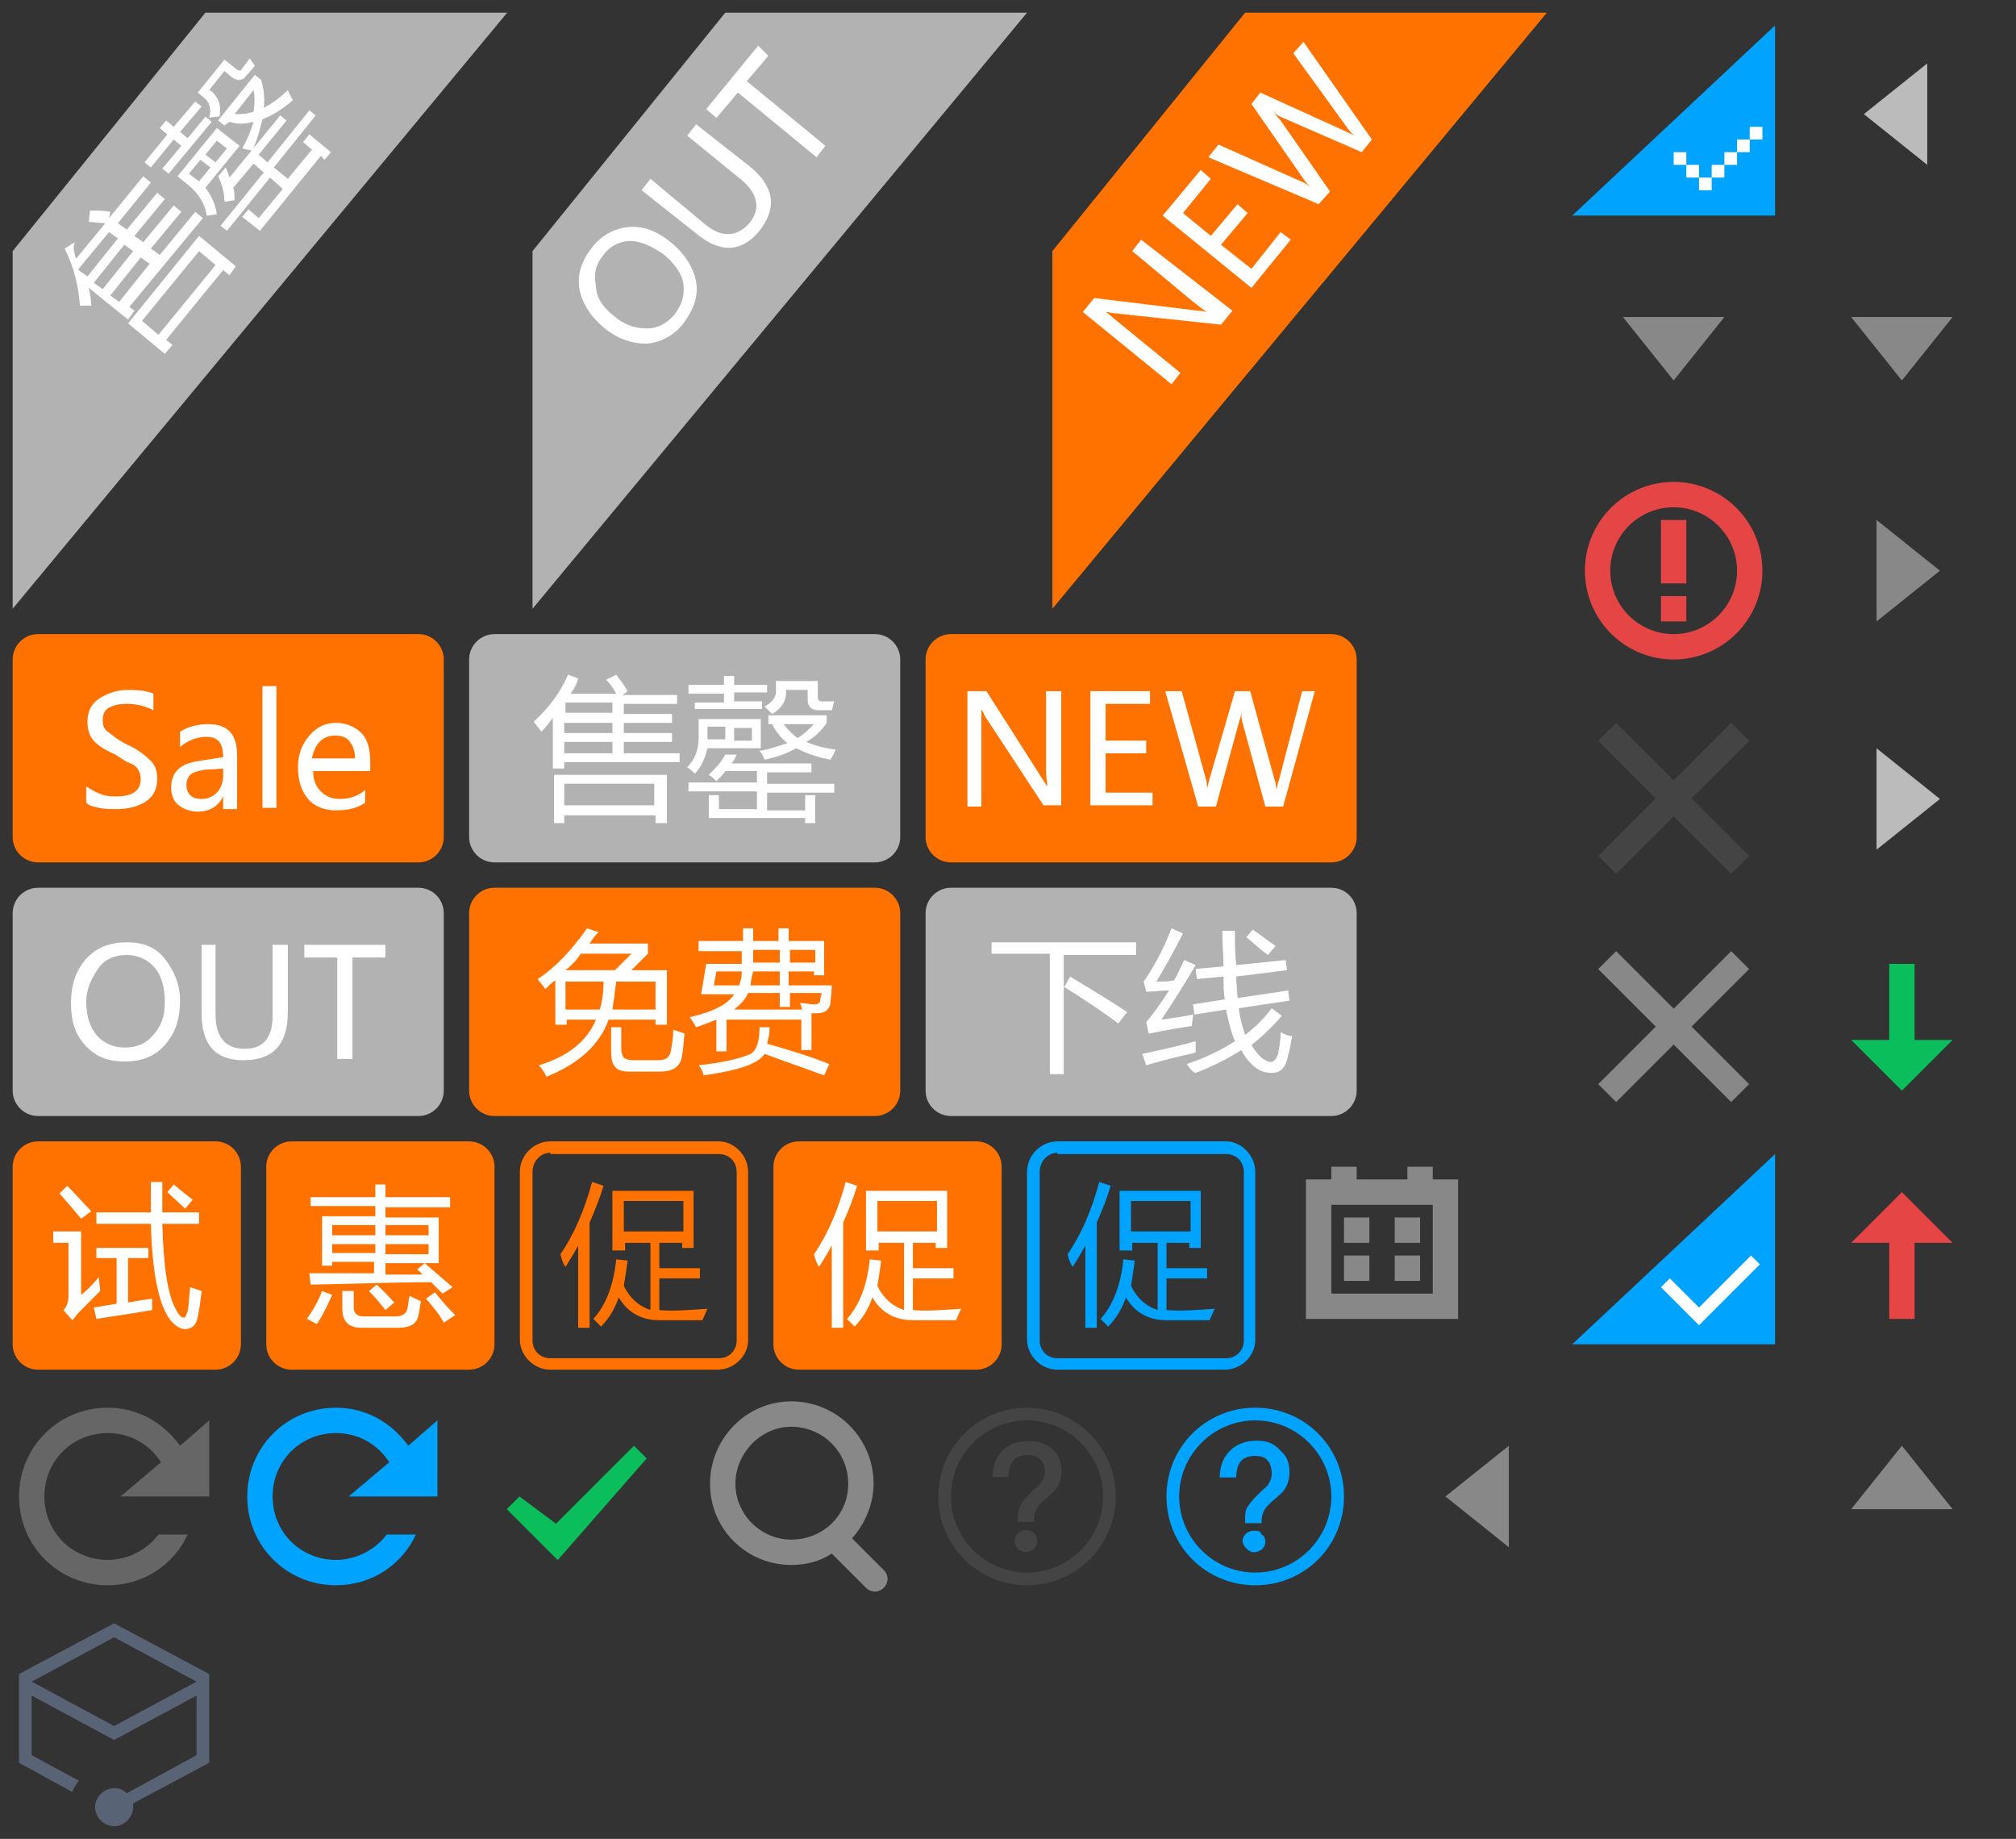 <?xml version="1.0" encoding="utf-8"?><!DOCTYPE svg PUBLIC "-//W3C//DTD SVG 1.1//EN" "http://www.w3.org/Graphics/SVG/1.1/DTD/svg11.dtd"><svg width="159" height="145" viewBox="0 0 159 145" xmlns="http://www.w3.org/2000/svg" xmlns:xlink="http://www.w3.org/1999/xlink"><rect x="0" y="0" width="159" height="145" fill="#333333" stroke="none"/><svg width="18" height="18" viewBox="-1 -1 18 18" id="btn-dismiss" x="123" y="72"><path fill="#888" d="M13.95 3.414L12.536 2 8 6.536 3.464 2 2.05 3.414 6.586 7.95 2.05 12.485l1.414 1.414L8 9.364l4.536 4.535 1.414-1.414L9.414 7.95z"/></svg><svg width="18" height="18" viewBox="-1 -1 18 18" id="btn-dismiss-hover" x="123" y="54"><path fill="#444" d="M13.95 3.414L12.536 2 8 6.536 3.464 2 2.05 3.414 6.586 7.95 2.05 12.485l1.414 1.414L8 9.364l4.536 4.535 1.414-1.414L9.414 7.95z"/></svg><svg width="18" height="18" viewBox="-1 -1 18 18" id="calendar" x="100" y="89"><g fill="#888"><path d="M12 3V2h-2v1H6V2H4v1H2v11h12V3h-2zm0 9H4V5h8v7z"/><path d="M5 6h2v2H5zM5 9h2v2H5zM9 6h2v2H9zM9 9h2v2H9z"/></g></svg><svg id="checkblock-activied" width="18" height="18" viewBox="-1 -1 18 18" x="123"><style>.adst0,.adst1{fill-rule:evenodd;clip-rule:evenodd;fill:#00a4ff}.adst1{fill:#fff}</style><path id="adXMLID_2_" class="adst0" d="M16 1v15H0L16 1z"/><g id="adXMLID_4_"><g id="adXMLID_77_"><path id="adXMLID_78_" class="adst1" d="M8 11v1h1v-1H8zm1 1v1h1v-1H9zm1 2h1v-1h-1v1zm1-1h1v-1h-1v1zm1-1h1v-1h-1v1zm1-1h1v-1h-1v1zm1-2v1h1V9h-1z"/></g></g></svg><svg width="18" height="18" viewBox="-1 -1 18 18" id="down-arrow-icon" x="123" y="18"><path fill="#888" d="M12 6H4l4 5z"/></svg><svg width="18" height="18" viewBox="-1 -1 18 18" id="error-icon" x="123" y="36"><g fill="#E54545"><path d="M8 1a7 7 0 1 0 0 14A7 7 0 0 0 8 1zm0 12c-2.757 0-5-2.243-5-5s2.243-5 5-5 5 2.243 5 5-2.243 5-5 5z"/><path d="M7 4h2v5H7zM7 10h2v2H7z"/></g></svg><svg id="free" width="36" height="20" viewBox="-1 -1 36 20" x="36" y="69"><style>.agst0{fill:#ff7200}.agst1{fill:#fff}</style><g id="agXMLID_2_"><path id="agXMLID_34_" class="agst0" d="M32 18H2c-1.1 0-2-.9-2-2V2C0 .9.9 0 2 0h30c1.1 0 2 .9 2 2v14c0 1.1-.9 2-2 2z"/><g id="agXMLID_3_"><g id="agXMLID_108_"><path id="agXMLID_117_" class="agst1" d="M5.5 14c2.3-.7 3.8-1.9 4.5-3.6H7.7v.4h-.9V7.3c-.3.2-.5.4-.8.7-.1-.2-.3-.4-.6-.8 1.4-.9 2.7-2.3 3.9-4l.9.3c-.3.3-.5.6-.7.9h4.6v.8l-1.3 1.3h2.8v4.3h-.9v-.4H11c-.7 2-2.4 3.5-4.9 4.5-.2-.4-.4-.7-.6-.9zm7.3-8.8h-4c-.3.5-.7.9-1.2 1.3h3.9l1.3-1.3zM7.7 9.6h2.6c.2-.6.3-1.4.3-2.2h-3v2.2zm3.4 1.4h.9v1.7c0 .3.1.6.2.7.1.1.4.2.7.2h2c.6 0 .9-.2 1-.7.1-.5.2-1.1.2-1.7l.9.3c-.1.6-.1 1.2-.2 1.7-.1.9-.7 1.3-1.8 1.3h-2.3c-.6 0-1-.1-1.2-.4-.2-.2-.3-.6-.3-1.2V11zm3.6-3.6h-3.1c-.1.8-.2 1.6-.3 2.2h3.4V7.4z"/><path id="agXMLID_109_" class="agst1" d="M18.2 4.2h3.4v-1h.8v1h2v-1h.8v1H28v2.7h-.8v-.3h-2v1.1h3.4c0 .6-.1 1-.1 1.4-.1.5-.4.8-1.1.8H27v2.9h-.8v-2.4h-5.9v2.5h-.8v-2.5c-.5.2-1 .4-1.6.6-.1-.2-.3-.5-.5-.8 1.8-.4 3-1 3.5-1.8h-2.6l.4-2.4h2.8V5h-3.4v-.8zm4.7 6.8h.8c0 .5-.1.9-.2 1.3 1.8.5 3.4 1 4.9 1.6l-.4.9c-1.6-.6-3.1-1.1-4.7-1.7-.5.8-2.1 1.3-4.8 1.7-.1-.4-.3-.7-.4-.8 1.8-.2 3.2-.5 4.1-.9.5-.3.7-1 .7-2.1zm-3.6-3.3h2c.1-.3.2-.6.2-1.1h-2l-.2 1.1zm6.8 1.4c.4 0 .8.1 1.1.1.3 0 .5-.1.5-.4 0-.2.1-.3.1-.5h-2.5v1.1h-.8V8.3H22c-.2.5-.6.9-1.1 1.3h5.4c-.1-.1-.1-.3-.2-.5zm-3.9-1.4h2.3V6.6h-2.1c-.1.4-.2.8-.2 1.1zm.2-1.8h2.1v-1h-2.1v1zm4.9-1h-2v1h2v-1z"/></g></g></g></svg><svg width="18" height="17" viewBox="-1 -1 18 17" id="gou-b" x="123" y="90"><path fill-rule="evenodd" clip-rule="evenodd" fill="#00a4ff" d="M16 0v15H0L16 0z"/><path fill-rule="evenodd" clip-rule="evenodd" fill="#FFF" d="M14.8 8.7l-4.1 4.1-.7.7-.7-.7L7 10.5l.7-.7 2.3 2.3L14.1 8l.7.7z"/></svg><svg width="18" height="18" viewBox="-1 -1 18 18" id="hyp" y="109"><path fill-rule="evenodd" clip-rule="evenodd" fill="#666" d="M15.5 8h-7l3.2-2.7C10.8 3.9 9.3 3 7.5 3c-2.8 0-5 2.2-5 5s2.2 5 5 5c1.6 0 3.1-.8 4-2h2.3c-1.1 2.4-3.5 4-6.3 4-3.9 0-7-3.1-7-7s3.1-7 7-7c2.4 0 4.4 1.2 5.7 3l2.3-2v6z"/></svg><svg width="18" height="18" viewBox="-1 -1 18 18" id="hyp2" x="18" y="109"><path fill="#00a4ff" d="M15.5 8h-7l3.2-2.7C10.8 3.9 9.3 3 7.5 3c-2.8 0-5 2.2-5 5s2.2 5 5 5c1.6 0 3.1-.8 4-2h2.3c-1.1 2.4-3.5 4-6.3 4-3.9 0-7-3.1-7-7s3.1-7 7-7c2.4 0 4.4 1.2 5.7 3l2.3-2v6z"/></svg><svg width="18" height="18" viewBox="-1 -1 18 18" id="icon-53" x="36" y="109"><path fill-rule="evenodd" clip-rule="evenodd" fill="#0ABF5B" d="M14 5l-1-1-6.147 6.146L3.969 8l-1 1 4 4 .016-.03L7 13z"/></svg><svg width="18" height="18" viewBox="0 0 18 18" id="icon-search" x="54" y="109"><path fill="#888" d="M15.7 14.8l-2.5-2.5c1-1.1 1.7-2.7 1.7-4.3 0-3.6-2.9-6.5-6.5-6.5C4.9 1.5 2 4.4 2 8s2.9 6.4 6.4 6.4c1.2 0 2.3-.3 3.2-.9l2.7 2.7c.4.4 1 .4 1.4 0 .4-.4.4-1 0-1.4zm-7.3-2.4C6 12.4 4 10.4 4 8s2-4.5 4.4-4.5c2.5 0 4.5 2 4.5 4.5s-2 4.4-4.5 4.4z"/></svg><svg width="18" height="18" viewBox="-1 -1 18 18" id="icon-tips" x="72" y="109"><g fill="#444"><path d="M8 1a7 7 0 1 0 0 14A7 7 0 0 0 8 1zm0 13c-3.308 0-6-2.692-6-6s2.692-6 6-6 6 2.692 6 6-2.692 6-6 6z"/><path d="M7.91 10.652a.844.844 0 0 0-.624.24c-.168.152-.252.356-.252.612 0 .24.084.444.252.612s.376.252.624.252c.24 0 .448-.08.624-.24a.853.853 0 0 0 .264-.624c0-.256-.084-.46-.252-.612-.16-.16-.372-.24-.636-.24zM8.126 3.632c-.888 0-1.584.256-2.088.768-.504.504-.756 1.192-.756 2.064h1.26c0-.528.108-.936.324-1.224.24-.344.632-.516 1.176-.516.44 0 .78.12 1.02.36.232.248.348.576.348.984 0 .296-.112.588-.336.876l-.204.228c-.752.672-1.204 1.168-1.356 1.488-.16.296-.24.676-.24 1.14v.204h1.284V9.8c0-.296.064-.56.192-.792.112-.232.28-.44.504-.624.568-.496.904-.808 1.008-.936.304-.392.456-.88.456-1.464 0-.728-.24-1.3-.72-1.716-.472-.424-1.096-.636-1.872-.636z"/></g></svg><svg width="18" height="18" viewBox="-1 -1 18 18" id="icon-tips-blue" x="90" y="109"><title>Artboard</title><g transform="translate(1 1)" fill="#00A4FF" fill-rule="evenodd"><path d="M7 13c-3.3 0-6-2.7-6-6s2.7-6 6-6 6 2.7 6 6-2.7 6-6 6M7 0C3.1 0 0 3.1 0 7s3.1 7 7 7 7-3.1 7-7-3.1-7-7-7"/><path d="M7.1 2.6c-.9 0-1.6.3-2.1.8s-.8 1.2-.8 2.1h1.3c0-.5.1-.9.3-1.2.2-.3.6-.5 1.2-.5.4 0 .8.1 1 .4.2.2.3.6.3 1 0 .3-.1.6-.3.9l-.2.2C7 7 6.6 7.5 6.4 7.8c-.2.3-.2.7-.2 1.1v.2h1.3v-.2c0-.3.1-.6.2-.8.1-.2.3-.4.5-.6.6-.5.9-.8 1-.9.3-.4.5-.9.5-1.5 0-.7-.2-1.3-.7-1.7-.5-.6-1.1-.8-1.9-.8m-.2 7.1c-.2 0-.5.1-.6.2-.2.2-.3.4-.3.6 0 .2.1.4.3.6.2.2.4.3.6.3.2 0 .4-.1.6-.2.2-.2.3-.4.3-.6 0-.3-.1-.5-.3-.6-.1-.3-.3-.3-.6-.3"/></g></svg><svg id="icon14" width="41" height="49" viewBox="-1 -1 41 49"><style>.aost0{fill:#b2b2b2}.aost1{fill:#fff}</style><g id="aoXMLID_1_"><path id="aoXMLID_25_" class="aost0" d="M39 0L0 47V18.8L15.2 0z"/><g id="aoXMLID_28_"><g id="aoXMLID_156_"><path id="aoXMLID_166_" class="aost1" d="M6 16.5l.1-.9c.6 0 1.1 0 1.6.1l-.1.5 2.7-3.3.6.5-2.6 3.2.7.5 2.4-2.9.6.5-2.4 2.9.7.5 2.4-2.9.6.5-2.4 2.9.7.5 2.8-3.4.6.5-5.8 7 .4.3-.5.7L6 21.7c.1.5.2 1 .2 1.4h-.9c-.1-1.6-.5-3.1-1.2-4.5l.8-.5c-.2.5 0 .9.1 1.3l2.3-2.8c-.4 0-.9-.1-1.3-.1zm-.1 4.3l2.4-3-.7-.5-2.4 2.9v.1l.7.5zm1.2 1l2.4-3-.7-.5-2.4 3 .7.5zm1.3 1l2.4-3-.7-.5-2.4 3 .7.5zm.7 1.7l5.6-6.9 2.9 2.4-.5.7-.5-.4-4.5 5.5.5.4-.6.7-2.9-2.4zm5.6-5.7l-4.5 5.5 1.3 1.1 4.5-5.5-1.3-1.1z"/><path id="aoXMLID_157_" class="aost1" d="M11.8 12.3l1.5-1.8-.6-.5-1.8 2.2-.5-.4 1.8-2.2-.6-.5.5-.6.6.5 1.7-2 .5.4-1.7 2 .6.5 1.4-1.7.5.4-3.4 4.1-.5-.4zm4.3 3.6c-.2 0-.5.1-.8.1-.1-.8-.5-1.5-1.2-2.2l-1.1-.9 3.1-3.8 1.8 1.4-2.7 3.3c.5.7.8 1.3.9 2.1zm-2.2-3.2l.8.6.9-1.1-.8-.6-.9 1.1zm1.6-6.6l.2.1c.5.5.8 1.1.6 2-.3 0-.5 0-.8.1.2-.7 0-1.2-.3-1.5l-.6-.5 2.1-2.6 1 .8c.2.1.3.1.4-.1l.6-.8c.1.2.3.4.4.6l-.7.8c-.3.4-.7.4-1.1.1l-.6-.5-1.2 1.5zm1.4 4.6l-.8-.6-.9 1.1.8.6.9-1.1zm-.2-1.8l-.5-.4 2.9-3.6.5.4c.2.7.3 1.4.2 2.2.6-.3 1.3-.8 1.9-1.4.1.3.3.6.4.8-.8.7-1.6 1.2-2.4 1.5-.2.8-.4 1.6-.8 2.5-.2-.1-.5-.1-.8-.2.4-.7.7-1.4.9-2.1-.7.2-1.3.2-1.9 0l-.4.3zm6.2 1.3l.5-.6 1.7 1.4-.5.6-.3-.3-4.8 5.9-1.4-1.1.5-.6.8.7 1.9-2.3-1-.9-3.4 4.2-.5-.4 3.4-4.2-.8-.7-1.6 1.9c.1.3.1.7.1 1-.3 0-.5.1-.8.1 0-.7-.2-1.4-.5-2l.6-.7c.1.2.2.5.3.8l4-4.9.5.4-2.2 2.7.7.6 3.3-4.1.5.4-3.3 4.1 1.1.9 1.9-2.3-.7-.6zM19 6.1L17.5 8c.5 0 1 0 1.5-.2.1-.6.1-1.2 0-1.7z"/></g></g></g></svg><svg id="icon14-en" width="41" height="49" viewBox="-1 -1 41 49" x="41"><style>.apst0{fill:#b2b2b2}.apst1{fill:#fff}</style><path id="apXMLID_19_" class="apst0" d="M39 0L0 47V18.8L15.2 0z"/><g id="apXMLID_2_"><g id="apXMLID_59_"><path id="apXMLID_64_" class="apst1" d="M5.7 24.9c-1.1-.9-1.8-2-2-3.1-.2-1.2.2-2.3 1-3.3s1.8-1.5 2.9-1.6c1.1-.1 2.2.3 3.3 1.2 1.1.9 1.8 2 2 3.1.2 1.2-.2 2.2-1 3.3-.8 1-1.8 1.5-2.9 1.6-1.2 0-2.3-.4-3.3-1.2zm.7-1c.8.7 1.7 1 2.6 1s1.6-.4 2.2-1.1c.6-.8.8-1.5.7-2.4-.1-.8-.7-1.6-1.5-2.3-1-.7-1.9-1.1-2.7-1.1-.8 0-1.6.4-2.1 1.1-.6.7-.8 1.5-.6 2.4 0 .9.5 1.7 1.4 2.4z"/><path id="apXMLID_62_" class="apst1" d="M17.1 12.1c2 1.6 2.2 3.3.8 5.1-1.4 1.7-3.1 1.8-5 .2L8.6 14l.7-.9 4.2 3.5c1.4 1.2 2.6 1.1 3.6 0 .9-1.1.7-2.3-.6-3.4l-4.3-3.5.7-.9 4.2 3.3z"/><path id="apXMLID_60_" class="apst1" d="M18.6 3.4l-1.7 2 6.2 5.1-.7.9-6.2-5.1-1.7 2-.8-.7 4.1-5 .8.8z"/></g></g></svg><svg id="icon16" width="20" height="20" viewBox="-1 -1 20 20" x="60" y="89"><style>.aqst0{fill:#ff7200}.aqst1{fill:#fff}</style><path id="aqXMLID_13_" class="aqst0" d="M16 18H2c-1.1 0-2-.9-2-2V2C0 .9.9 0 2 0h14c1.1 0 2 .9 2 2v14c0 1.1-.9 2-2 2z"/><g id="aqXMLID_2_"><g id="aqXMLID_38_"><path id="aqXMLID_39_" class="aqst1" d="M3.2 8.9c1.1-1.6 1.9-3.5 2.5-5.7l.9.3c-.3 1-.7 2-1.1 2.9v8.3h-.9V8.2c-.3.6-.7 1.2-1 1.7-.2-.3-.3-.6-.4-1zM5.8 14c1-1.1 1.6-2.7 1.8-4.7l.9.1c-.1.7-.2 1.4-.3 2 .5 1 1.2 1.6 2.1 1.9V8h-2v.6h-1V3.9h6.4v4.5h-.9V8H11v2h3.2v.8H11v2.5c1.1.1 2.3 0 3.8-.1-.2.4-.3.7-.4.9H11c-1.4 0-2.5-.6-3.2-1.8-.3.9-.8 1.7-1.4 2.3l-.6-.6zm7.1-9.3H8.2v2.4h4.7V4.7z"/></g></g></svg><svg id="icon26" width="20" height="20" viewBox="-1 -1 20 20" x="40" y="89"><style>.arst0{fill:#ff7200}</style><g id="arXMLID_12_"><path id="arXMLID_14_" class="arst0" d="M15.6 18H2.4C1.1 18 0 16.9 0 15.6V2.4C0 1.1 1.1 0 2.4 0h13.3C16.9 0 18 1.1 18 2.4v13.3c0 1.2-1.1 2.3-2.4 2.3zM2.4.9C1.6.9 1 1.6 1 2.4v13.3c0 .8.6 1.4 1.4 1.4h13.3c.8 0 1.4-.6 1.4-1.4V2.4c0-.8-.6-1.4-1.4-1.4H2.4z"/></g><g id="arXMLID_7_"><path id="arXMLID_8_" class="arst0" d="M3.2 8.9c1.1-1.6 1.9-3.5 2.5-5.7l.9.3c-.3 1-.7 2-1.1 2.9v8.3h-.9V8.2c-.3.6-.7 1.2-1 1.7-.2-.3-.3-.6-.4-1zM5.8 14c1-1.1 1.6-2.7 1.8-4.7l.9.1c-.1.7-.2 1.4-.3 2 .5 1 1.2 1.6 2.1 1.9V8h-2v.6h-1V3.9h6.4v4.5h-.9V8H11v2h3.2v.8H11v2.5c1.1.1 2.3 0 3.8-.1-.2.4-.3.7-.4.9H11c-1.4 0-2.5-.6-3.2-1.8-.3.9-.8 1.7-1.4 2.3l-.6-.6zm7.1-9.3H8.2v2.4h4.7V4.7z"/></g></svg><svg id="icon27" width="20" height="20" viewBox="-1 -1 20 20" x="80" y="89"><style>.asst0{fill:#00a4ff}</style><g id="asXMLID_12_"><path id="asXMLID_14_" class="asst0" d="M15.6 18H2.4C1.1 18 0 16.9 0 15.6V2.4C0 1.1 1.1 0 2.4 0h13.3C16.9 0 18 1.1 18 2.4v13.3c0 1.2-1.1 2.3-2.4 2.3zM2.4.9C1.6.9 1 1.6 1 2.4v13.3c0 .8.6 1.4 1.4 1.4h13.3c.8 0 1.4-.6 1.4-1.4V2.4c0-.8-.6-1.4-1.4-1.4H2.4z"/></g><g id="asXMLID_7_"><path id="asXMLID_8_" class="asst0" d="M3.2 8.9c1.1-1.6 1.9-3.5 2.5-5.7l.9.3c-.3 1-.7 2-1.1 2.9v8.3h-.9V8.2c-.3.6-.7 1.2-1 1.7-.2-.3-.3-.6-.4-1zM5.8 14c1-1.1 1.6-2.7 1.8-4.7l.9.1c-.1.7-.2 1.4-.3 2 .5 1 1.2 1.6 2.1 1.9V8h-2v.6h-1V3.9h6.4v4.5h-.9V8H11v2h3.2v.8H11v2.5c1.1.1 2.3 0 3.8-.1-.2.4-.3.7-.4.9H11c-1.4 0-2.5-.6-3.2-1.8-.3.9-.8 1.7-1.4 2.3l-.6-.6zm7.1-9.3H8.2v2.4h4.7V4.7z"/></g></svg><svg id="icon32" width="20" height="20" viewBox="-1 -1 20 20" x="20" y="89"><style>.atst0{fill:#ff7200}.atst1{fill:#fff}</style><path id="atXMLID_13_" class="atst0" d="M16 18H2c-1.1 0-2-.9-2-2V2C0 .9.9 0 2 0h14c1.1 0 2 .9 2 2v14c0 1.1-.9 2-2 2z"/><g id="atXMLID_1_"><g id="atXMLID_90_"><path id="atXMLID_91_" class="atst1" d="M4.4 11.8l.8.3c-.4.9-.8 1.7-1.2 2.3-.3-.1-.5-.3-.8-.4.5-.7.9-1.4 1.2-2.2zm7.5-1.7l.6-.5c.8.7 1.5 1.3 2.2 1.9l-.8.5-.9-.9c-2 0-5.2.1-9.5.2l-.1-.9h5.1v-.9H5.2v.3h-.8V5.9h4.2v-.8H3.5v-.7h5.1v-1h.8v1h5.1v.8H9.4V6h4.2v3.6H9.4v.9h2.9c-.1-.2-.3-.3-.4-.4zM5.2 7.4h3.4v-.8H5.2v.8zm0 1.4h3.4v-.7H5.2v.7zm.8 3h.9v1.3c0 .5.3.7.8.7h2.5c.5 0 .8-.2.9-.5.1-.3.1-.7.2-1.1.1 0 .4.2.9.4-.1.4-.1.8-.2 1.1-.1.7-.7 1-1.6 1H7.5c-1 0-1.5-.5-1.5-1.5v-1.4zm2.1 0l.6-.5c.6.5 1 1 1.4 1.4l-.7.6c-.4-.5-.8-1-1.3-1.5zm4.7-5.2H9.4v.8h3.4v-.8zm0 2.2v-.7H9.4v.8h3.4zm-.2 3.6l.7-.5c.4.5.9 1.1 1.6 1.8l-.9.6c-.3-.6-.8-1.2-1.4-1.9z"/></g></g></svg><svg id="icon32-en" width="36" height="20" viewBox="-1 -1 36 20" y="49"><style>.aust0{fill:#ff7200}.aust1{fill:#fff}</style><path id="auXMLID_34_" class="aust0" d="M32 18H2c-1.1 0-2-.9-2-2V2C0 .9.9 0 2 0h30c1.1 0 2 .9 2 2v14c0 1.1-.9 2-2 2z"/><g id="auXMLID_87_"><path id="auXMLID_96_" class="aust1" d="M5.8 12c.3.2.6.4 1.1.6s.9.2 1.3.2c1.3 0 1.9-.5 1.9-1.4 0-.3-.1-.5-.2-.7s-.3-.4-.6-.5-.6-.3-1.2-.7c-.9-.4-1.5-.8-1.8-1.2s-.4-.9-.4-1.4c0-.8.3-1.4.9-1.8s1.4-.7 2.3-.7c.9 0 1.6.1 2 .3V6c-.6-.3-1.3-.5-2.1-.5-.6 0-1 .1-1.4.3s-.5.6-.5 1 .1.7.4.9.7.6 1.5 1c.9.4 1.5.9 1.9 1.3s.5.9.5 1.4c0 .8-.3 1.4-.9 1.8s-1.4.6-2.4.6c-.4 0-.8 0-1.3-.1s-.8-.2-1-.4V12z"/><path id="auXMLID_93_" class="aust1" d="M13.2 7.7c.6-.4 1.4-.6 2.2-.6 1.6 0 2.3.8 2.3 2.5v4.2h-1.1v-1c-.4.8-1.1 1.2-2 1.2-.6 0-1.1-.2-1.5-.5s-.6-.8-.6-1.4c0-1.2.7-1.9 2.2-2.1l1.9-.3c0-1.1-.4-1.6-1.3-1.6-.8 0-1.5.3-2.1.8V7.7zm1.9 3c-.5.1-.9.2-1.1.4s-.3.5-.3.8c0 .3.1.6.3.8s.5.3.9.3c.5 0 .9-.2 1.2-.5s.5-.8.5-1.3v-.6l-1.5.1z"/><path id="auXMLID_91_" class="aust1" d="M19.7 13.7V4.1h1.1v9.6h-1.1z"/><path id="auXMLID_88_" class="aust1" d="M28.2 10.8h-4.5c0 .7.2 1.2.6 1.6s.9.6 1.5.6c.7 0 1.4-.2 2-.7v1c-.6.4-1.3.6-2.3.6-.9 0-1.7-.3-2.2-.9s-.8-1.4-.8-2.5c0-1 .3-1.8.9-2.5s1.3-1 2.1-1 1.5.3 2 .8.7 1.3.7 2.3v.7zM27 9.9c0-.6-.1-1-.4-1.4s-.7-.5-1.2-.5-.9.2-1.2.5-.5.8-.6 1.3H27z"/></g></svg><svg id="icon33" width="36" height="20" viewBox="-1 -1 36 20" x="72" y="69"><style>.avst0{fill:#b2b2b2}.avst1{fill:#fff}</style><path id="avXMLID_34_" class="avst0" d="M32 18H2c-1.1 0-2-.9-2-2V2C0 .9.9 0 2 0h30c1.1 0 2 .9 2 2v14c0 1.1-.9 2-2 2z"/><path class="avst1" d="M5.2 4.3h11.4v1h-5.7v2.6l.5-.9c1.8 1.1 3.3 2 4.5 2.8l-.7.9c-1.2-.9-2.7-1.9-4.3-2.9v6.9H9.8V5.2H5.2v-.9zM18.6 10.4c.7-.1 1.5-.2 2.5-.4 0 .3-.1.6-.1.9-1.3.2-2.4.4-3.4.6l-.2-.9c.5-.6 1.1-1.4 1.8-2.5-.6 0-1.2.1-1.8.1l-.2-.8c.7-1 1.5-2.4 2.2-4.2l.9.4c-.8 1.6-1.5 2.8-2.1 3.8.5 0 .9 0 1.4-.1.3-.5.5-1 .8-1.6l.9.4c-1 1.7-1.9 3.1-2.7 4.3zm-1.5 2.7c1.4-.3 2.8-.6 4.2-1v.9c-1.3.3-2.6.6-3.9 1l-.3-.9zm3.5.8c1.5-.5 2.7-1.1 3.8-1.8-.3-.7-.5-1.5-.7-2.5l-2.5.4-.1-.8 2.5-.4c-.1-.5-.1-1.1-.1-1.8l-2.1.2-.1-.8 2.2-.2c0-.8-.1-1.7-.1-2.8h1c0 1 0 1.9.1 2.7l3.9-.4.1.8-4 .5c0 .6.1 1.2.1 1.7l4-.6.1.8-4 .6c.1.8.3 1.5.5 2.1.8-.6 1.5-1.3 2.1-2.1l.8.6c-.7.8-1.5 1.6-2.4 2.3.3.5.7 1 1.1 1.2.5.3.8.1 1-.5.1-.5.2-1.1.2-1.7.4.2.7.3.9.3-.1.8-.3 1.5-.4 1.9-.2.7-.6 1-1.2 1s-1.1-.2-1.6-.7c-.3-.3-.6-.7-.8-1.1-1.1.7-2.3 1.3-3.6 1.8-.3-.1-.5-.4-.7-.7zm4.7-10l.5-.6c.6.4 1.1.8 1.8 1.3l-.6.7c-.7-.5-1.2-1-1.7-1.4z"/></svg><svg id="icon34" width="20" height="20" viewBox="-1 -1 20 20" y="89"><style>.awst0{fill:#ff7200}.awst1{fill:#fff}</style><path id="awXMLID_13_" class="awst0" d="M16 18H2c-1.1 0-2-.9-2-2V2C0 .9.9 0 2 0h14c1.1 0 2 .9 2 2v14c0 1.1-.9 2-2 2z"/><g id="awXMLID_1_"><g id="awXMLID_58_"><path id="awXMLID_59_" class="awst1" d="M6.8 10.7c0 .4.1.8.1 1.1l-1.6 1.6c-.2.2-.4.5-.6.7l-.7-.8c.3-.3.4-.7.4-1.1V8H3.2v-.9h2.2v5c.4-.3.9-.8 1.4-1.4zM4.3 3.5c.7.7 1.3 1.4 1.9 2l-.8.6c-.5-.6-1.1-1.3-1.7-2l.6-.6zm2.1 9.6l1.8-.3V9.2H6.6v-.8h4.1v.8H9.1v3.5c.6-.1 1.2-.2 1.9-.3v.9c-1.7.3-3.2.5-4.4.7l-.2-.9zm.2-7.5h4.3V3.2h.9v2.4h2.9v.9h-2.9c.1 3.3.4 5.6 1.1 6.8.2.4.4.6.6.6.1 0 .2-.2.3-.5.1-.5.1-1.1.2-1.9l.9.3c-.1.9-.2 1.6-.3 2-.1.7-.5 1-1 1-.4 0-.9-.3-1.3-.9-.8-1.2-1.3-3.6-1.4-7.4H6.6v-.9zM12.2 4l.5-.6c.6.5 1.1.9 1.5 1.2l-.6.7c-.4-.4-.9-.8-1.4-1.3z"/></g></g></svg><svg id="icon35" width="41" height="49" viewBox="-1 -1 41 49" x="82"><style>.axst0{fill:#ff7200}.axst1{fill:#fff}</style><g id="axXMLID_2_"><path id="axXMLID_15_" class="axst0" d="M39 0L0 47V18.8L15.2 0z"/><g id="axXMLID_76_"><path id="axXMLID_81_" class="axst1" d="M14.2 23.5l-.9 1.1-8.4-.9c-.2 0-.5-.1-.7-.1.2.1.5.4 1 .8l4.9 4-.7.9-7-5.7.9-1.1 8.2 1c.4 0 .6.1.7.1-.2-.1-.6-.4-1.1-.8l-4.8-4 .7-.9 7.2 5.6z"/><path id="axXMLID_79_" class="axst1" d="M18.8 17.9l-3.1 3.8-7-5.7 3-3.6.8.7-2.2 2.7 2.2 1.8 2.1-2.5.8.7-2.1 2.5 2.4 1.9 2.3-2.9.8.6z"/><path id="axXMLID_77_" class="axst1" d="M19.8 2.3l5.4 7.7-.8 1-6.2-2.7c-.3-.1-.6-.3-.8-.5.2.2.4.5.6.7l3.9 5.6-.9 1-8.7-3.7.8-1 6.5 2.9c.3.1.6.3.8.5-.2-.2-.4-.4-.6-.7l-4.1-5.9.7-.9 6.6 3c.2.1.5.2.8.4-.2-.2-.4-.4-.6-.7L19 3.2l.8-.9z"/></g></g></svg><svg id="icon7" width="36" height="20" viewBox="-1 -1 36 20" x="72" y="49"><style>.ayst0{fill:#ff7200}.ayst1{fill:#fff}</style><path id="ayXMLID_34_" class="ayst0" d="M32 18H2c-1.1 0-2-.9-2-2V2C0 .9.9 0 2 0h30c1.1 0 2 .9 2 2v14c0 1.1-.9 2-2 2z"/><g id="ayXMLID_4_"><g id="ayXMLID_61_"><path id="ayXMLID_66_" class="ayst1" d="M10.7 13.5H9.3l-4.6-7-.3-.6v7.7H3.3V4.5h1.5l4.4 6.9c.2.3.3.5.4.6 0-.3-.1-.7-.1-1.3V4.5h1.2v9z"/><path id="ayXMLID_64_" class="ayst1" d="M17.9 13.5H13v-9h4.7v1h-3.5v2.9h3.2v1h-3.2v3.1h3.7v1z"/><path id="ayXMLID_62_" class="ayst1" d="M30.7 4.5l-2.5 9.1h-1.4L25 7c-.1-.3-.1-.6-.1-.9 0 .3-.1.6-.2.9l-1.8 6.6h-1.4l-2.6-9.1h1.3l1.9 6.9c.1.3.1.6.1.9 0-.2.1-.5.2-.9l2-6.9h1.2l1.9 6.9c.1.2.1.5.2.9 0-.3.1-.6.2-.9l1.8-6.9h1z"/></g></g></svg><svg id="icon8" width="36" height="20" viewBox="-1 -1 36 20" x="36" y="49"><style>.azst0{fill:#b2b2b2}.azst1{fill:#fff}</style><path id="azXMLID_34_" class="azst0" d="M32 18H2c-1.1 0-2-.9-2-2V2C0 .9.9 0 2 0h30c1.1 0 2 .9 2 2v14c0 1.1-.9 2-2 2z"/><g id="azXMLID_2_"><path id="azXMLID_19_" class="azst1" d="M10.8 3.6l.8-.4c.3.4.7.9.9 1.3l-.4.3h4.3v.7h-4.2v.8H16V7h-3.8v.8H16v.7h-3.8v.9h4.4v.7H7.5v.5h-.9v-4c-.3.4-.6.8-.9 1.1-.2-.3-.4-.5-.6-.8 1.2-1.1 2.1-2.3 2.7-3.7l.8.3c-.1.4-.3.8-.6 1.2h3.6c-.2-.4-.5-.8-.8-1.1zm-4.1 7.5h8.9v3.8h-.9v-.6H7.5v.6h-.8v-3.8zm.8-4.9h3.8v-.8H7.6V6.2zm0 1.6h3.8V7H7.5v.8zm0 1.6h3.8v-.9H7.5v.9zm7.2 2.4H7.5v1.7h7.1v-1.7z"/><path id="azXMLID_3_" class="azst1" d="M17.8 11c-.2-.2-.3-.3-.6-.5.6-.6.9-1.4.9-2.3V6.7H23V9h-4.2c-.2.8-.5 1.5-1 2zm8.7 1.7h.8v2.2h-.8v-.4h-7.6v-1.8h.8v1.1h3v-1.4h-5.4v-.7h5.4v-.9h-2.5c-.2.3-.4.5-.7.8-.2-.2-.4-.4-.6-.5.5-.5 1-1 1.3-1.6h.9c-.1.2-.2.5-.4.7H27v.7h-3.5v.9h5.3v.7h-5.3v1.4h3v-1.2zm-8.7-7.3h2.3v-.7h-2.8V4h2.8v-.7h.8V4h2.6v.6h-2.6v.7h2.2v.6h-5.3v-.5zm1 1.9v1h1.4v-1h-1.4zm3.5 1.1v-1h-1.4v1h1.4zm1.3-1.3v-.7h4.6V7c-.4.6-.9 1.1-1.6 1.5.7.3 1.4.5 2.3.6-.1.3-.3.6-.4.8-1.1-.2-1.9-.5-2.7-.9-.7.4-1.5.7-2.5.9-.1-.2-.2-.5-.4-.7.8-.1 1.5-.4 2.2-.6-.5-.4-.9-.9-1.2-1.5h-.3zM25 4.4v.2c0 .7-.4 1.3-1.1 1.7l-.6-.6c.6-.3.9-.7.9-1.2v-.8h3.3V5c0 .2.1.3.3.3h1c-.1.2-.1.5-.2.7h-1.1c-.5 0-.8-.3-.8-.8v-.8H25zm2.2 2.7h-2.4c.3.4.7.8 1.1 1.1.5-.3.9-.7 1.3-1.1z"/></g></svg><svg id="icon8-en" width="36" height="20" viewBox="-1 -1 36 20" y="69"><style>.bast0{fill:#b2b2b2}.bast1{fill:#fff}</style><path id="baXMLID_34_" class="bast0" d="M32 18H2c-1.1 0-2-.9-2-2V2C0 .9.9 0 2 0h30c1.1 0 2 .9 2 2v14c0 1.1-.9 2-2 2z"/><g id="baXMLID_64_"><path id="baXMLID_69_" class="bast1" d="M4.6 9.1c0-1.5.4-2.6 1.2-3.5S7.7 4.3 9 4.3c1.3 0 2.3.4 3 1.3s1.2 2 1.2 3.3c0 1.5-.4 2.6-1.2 3.5s-1.8 1.3-3.2 1.3c-1.3 0-2.3-.4-3.1-1.3s-1.1-1.9-1.1-3.3zM5.8 9c0 1.1.3 2 .8 2.6s1.3 1 2.2 1c1 0 1.7-.3 2.3-1s.9-1.4.9-2.6c0-1.2-.3-2.1-.8-2.7s-1.3-1-2.2-1c-.9 0-1.7.3-2.2 1s-1 1.6-1 2.7z"/><path id="baXMLID_67_" class="bast1" d="M21.7 9.8c0 2.6-1.2 3.8-3.5 3.8-2.2 0-3.3-1.2-3.3-3.7V4.5H16V10c0 1.8.8 2.7 2.3 2.7 1.5 0 2.2-.9 2.2-2.6V4.5h1.2v5.3z"/><path id="baXMLID_65_" class="bast1" d="M29.4 5.5h-2.6v8h-1.2v-8H23v-1h6.4v1z"/></g></svg><svg width="18" height="18" viewBox="-1 -1 18 18" id="left-arrow-icon" x="108" y="109"><path fill="#888" d="M10 4v8L5 8z"/></svg><svg width="18" height="18" viewBox="-1 -1 18 18" id="left-arrow-icon-#bbb" x="141"><path fill="#bbb" d="M10 4v8L5 8z"/></svg><svg width="18" height="18" viewBox="-1 -1 18 18" id="page-next" x="141" y="18"><path fill="#888" d="M12 6H4l4 5z"/></svg><svg width="18" height="18" viewBox="-1 -1 18 18" id="right-arrow-icon" x="141" y="36"><path fill="#888" d="M6 12V4l5 4z"/></svg><svg width="18" height="18" viewBox="-1 -1 18 18" id="right-arrow-icon-#bbb" x="141" y="54"><path fill="#bbb" d="M6 12V4l5 4z"/></svg><svg width="18" height="18" viewBox="-1 -1 18 18" id="trend-down" x="141" y="72"><title>Rectangle</title><path fill="#0ABF5B" fill-rule="nonzero" d="M9 9V3H7v6H4l4 4 4-4z"/></svg><svg width="18" height="18" viewBox="-1 -1 18 18" id="trend-up" x="141" y="90"><title>Rectangle Copy</title><path fill="#E54545" fill-rule="nonzero" d="M9 7v6H7V7H4l4-4 4 4z"/></svg><svg width="18" height="18" viewBox="-1 -1 18 18" id="up-arrow-icon" x="141" y="108"><path fill="#888" d="M12 10H4l4-5z"/></svg><svg width="18" height="18" viewBox="-1 -1 18 18" id="yfwq" y="127"><path fill="#586376" d="M15.5 4L8 0 .5 4v7l4.2 2.3c.1-.3.3-.6.5-.9l-3.7-2V5.7L8 9.2l6.5-3.5v4.7l-5.5 3c-.3-.3-.6-.4-1-.4-.8 0-1.5.7-1.5 1.5S7.2 16 8 16s1.5-.7 1.5-1.5v-.3l6-3.2V4zM8 8.1L1.5 4.6 8 1.1l6.5 3.5L8 8.1z"/></svg></svg>